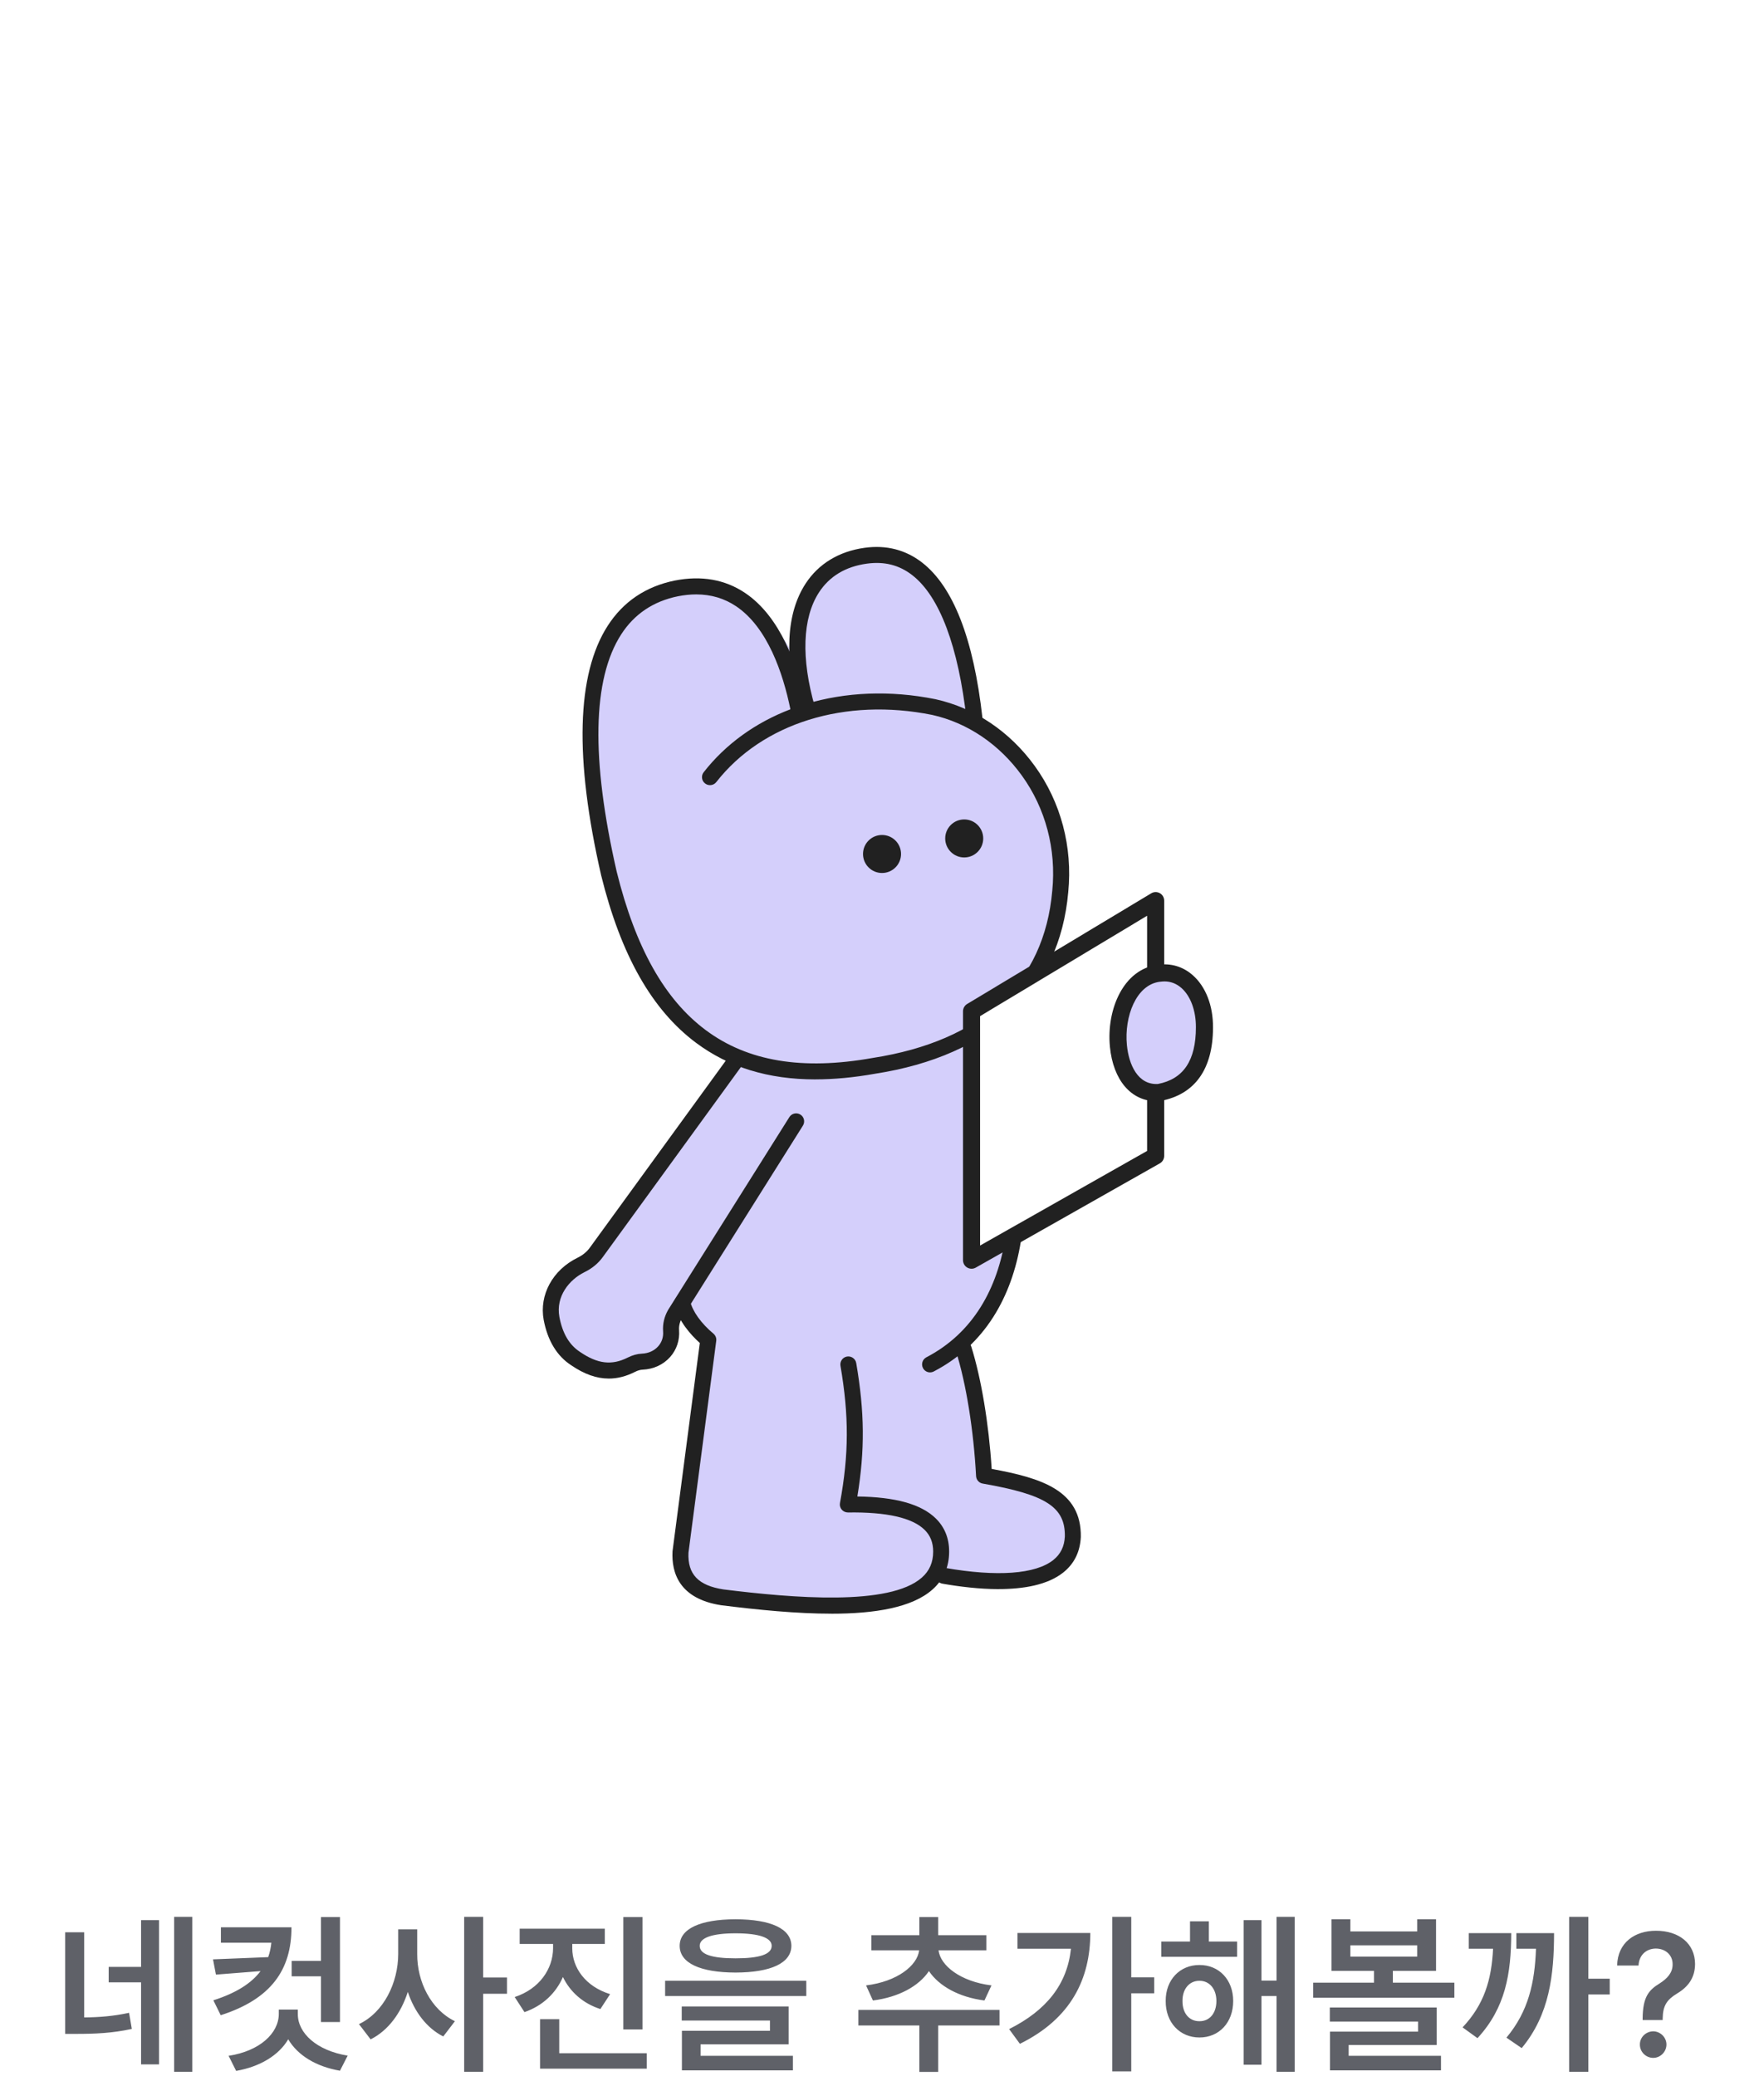 <svg width="181" height="213" viewBox="0 0 181 213" fill="none" xmlns="http://www.w3.org/2000/svg">
<g filter="url(#filter0_d_1349_25896)">
<path d="M85.291 168.691C81.272 168.691 76.94 168.218 73.617 167.803L73.529 167.792C68.504 167.02 65.646 163.75 65.879 159.04C65.885 158.945 65.894 158.846 65.905 158.747L67.926 143.338C67.433 143.49 66.917 143.589 66.387 143.634C65.093 144.257 63.774 144.573 62.458 144.573C60.6 144.573 58.726 143.941 56.888 142.693C54.715 141.272 53.272 138.961 52.714 136.004C51.984 132.036 54.056 128.121 57.869 126.246C57.965 126.198 57.999 126.167 58.002 126.167L69.918 109.772C69.797 109.684 69.679 109.597 69.558 109.51C64.425 105.682 60.857 99.487 58.65 90.574L58.636 90.521C55.645 77.462 56 68.299 59.727 62.513C61.759 59.356 64.828 57.279 68.597 56.509C69.578 56.315 70.533 56.219 71.452 56.219C73.921 56.219 76.19 56.901 78.191 58.245C78.622 58.536 79.039 58.857 79.442 59.209C79.623 58.86 79.82 58.522 80.032 58.197C81.844 55.407 84.775 53.603 88.287 53.116C88.848 53.039 89.403 53 89.945 53C92.391 53 94.612 53.761 96.543 55.266C100.266 58.164 102.625 63.595 103.733 71.839C105.638 73.178 107.31 74.835 108.716 76.783C111.715 80.935 113.144 86.042 112.772 91.231L116.512 88.982C117.132 88.607 117.846 88.41 118.576 88.41C119.306 88.41 119.951 88.59 120.551 88.931C121.8 89.636 122.578 90.972 122.578 92.412V96.499C123.237 96.801 123.858 97.201 124.427 97.7C126.453 99.473 127.606 102.294 127.587 105.445C127.587 109.966 125.794 113.343 122.578 115.037V118.605C122.578 120.045 121.8 121.381 120.546 122.089L107.53 129.462C106.721 133.115 105.235 136.244 103.096 138.803C103.803 141.492 104.359 144.739 104.686 148.127C108.742 149.071 114.133 151.216 114.029 157.764V157.868C113.908 160.289 112.879 162.341 111.056 163.798C109.071 165.382 106.182 166.185 102.465 166.188C100.906 166.188 99.189 166.05 97.346 165.777C94.818 167.775 90.968 168.708 85.291 168.708H85.288L85.291 168.691Z" fill="white"/>
</g>
<path d="M75.401 108.349L61.722 127.758C58.774 129.686 56.195 131.833 56.516 135.726C57.179 139.601 59.67 141.022 63.645 140.458L68.228 138.584L69.335 134.009L72.622 137.899L69.817 160.608L72.317 163.937L89.75 164.732C92.611 163.974 94.931 162.801 96.27 160.873L103.277 162.381C107.425 162.327 109.886 161.011 110.089 158.007C109.849 153.517 106.174 151.811 100.963 151.352L98.716 137.688C104.303 131.63 105.458 122.549 103.102 111.069L96.016 104.245L75.401 108.349Z" fill="#D4CFFB"/>
<path d="M62.458 141.442C61.206 141.442 59.949 140.991 58.622 140.086C57.15 139.136 56.192 137.56 55.786 135.421C55.315 132.859 56.705 130.303 59.247 129.054C59.783 128.792 60.209 128.445 60.513 128.025L75.412 107.529C75.68 107.162 76.19 107.08 76.559 107.348C76.925 107.616 77.007 108.129 76.739 108.495L61.84 128.992C61.375 129.632 60.747 130.148 59.969 130.528C58.41 131.295 57.009 133.011 57.398 135.12C57.72 136.822 58.419 138 59.529 138.719C61.325 139.945 62.779 140.111 64.411 139.288C64.899 139.043 65.383 138.908 65.854 138.888C66.531 138.86 67.125 138.595 67.531 138.138C67.909 137.715 68.084 137.18 68.038 136.591C67.982 135.847 68.16 135.091 68.549 134.406C68.554 134.395 68.56 134.387 68.568 134.375L80.996 114.614C81.238 114.231 81.742 114.116 82.129 114.358C82.512 114.6 82.627 115.105 82.385 115.491L69.969 135.235C69.749 135.63 69.648 136.058 69.679 136.47C69.755 137.498 69.431 138.479 68.76 139.232C68.055 140.024 67.046 140.486 65.924 140.531C65.691 140.54 65.431 140.616 65.155 140.757C64.248 141.216 63.357 141.444 62.461 141.444L62.458 141.442Z" fill="#212121"/>
<path d="M95.436 140.81C95.139 140.81 94.852 140.65 94.706 140.368C94.497 139.965 94.652 139.472 95.055 139.26C104.7 134.246 105.005 120.883 101.205 110.592C101.047 110.167 101.267 109.696 101.69 109.538C102.115 109.383 102.586 109.6 102.744 110.023C106.783 120.968 106.338 135.241 95.81 140.715C95.689 140.777 95.559 140.808 95.433 140.808L95.436 140.81Z" fill="#212121"/>
<path d="M85.296 165.566C81.756 165.566 77.813 165.177 74.005 164.701C69.673 164.035 68.898 161.341 69.005 159.196C69.005 159.173 69.008 159.154 69.01 159.131L71.806 137.794C70.893 136.969 69.619 135.565 69.213 133.871C69.106 133.431 69.38 132.989 69.819 132.882C70.259 132.777 70.702 133.048 70.809 133.488C71.065 134.556 71.939 135.776 73.204 136.836C73.419 137.017 73.529 137.293 73.492 137.572L70.642 159.311C70.544 161.518 71.651 162.68 74.231 163.077C81.362 163.965 91.255 164.805 94.586 161.865C95.37 161.175 95.75 160.301 95.75 159.193C95.75 158.274 95.463 157.547 94.874 156.966C93.608 155.721 90.967 155.123 87.007 155.182C86.765 155.182 86.528 155.078 86.367 154.892C86.209 154.703 86.142 154.455 86.187 154.213C87.106 149.215 87.12 145.267 86.238 140.131C86.162 139.686 86.46 139.26 86.908 139.184C87.354 139.111 87.779 139.407 87.856 139.855C88.715 144.861 88.755 148.784 87.971 153.542C91.894 153.593 94.535 154.334 96.024 155.8C96.931 156.693 97.391 157.835 97.388 159.196C97.388 160.777 96.81 162.091 95.668 163.097C93.572 164.949 89.752 165.569 85.293 165.569L85.296 165.566Z" fill="#212121"/>
<path d="M102.47 163.046C100.502 163.046 98.467 162.798 96.689 162.485C96.243 162.406 95.945 161.981 96.021 161.535C96.1 161.09 96.525 160.791 96.971 160.867C102.312 161.803 106.258 161.513 108.081 160.056C108.825 159.461 109.212 158.672 109.262 157.646C109.31 154.63 107.34 153.353 100.832 152.217C100.454 152.152 100.175 151.834 100.153 151.453C99.902 146.732 99.132 141.943 98.092 138.646C97.957 138.214 98.197 137.752 98.628 137.617C99.059 137.482 99.521 137.721 99.657 138.152C100.685 141.422 101.46 146.075 101.754 150.715C106.864 151.645 110.976 152.927 110.9 157.699C110.824 159.23 110.221 160.445 109.102 161.338C107.503 162.615 105.043 163.043 102.464 163.043L102.47 163.046Z" fill="#212121"/>
<path d="M100.055 74.185C98.595 62.276 95.362 57.363 89.279 57.532C83.107 58.485 81.37 63.604 83.126 72.953C81.322 63.347 76.339 59.982 69.115 61.008C61.248 63.466 58.72 72.186 62.306 88.075C64.648 101.421 71.195 108.413 81.407 109.885C92.295 109.51 103.578 107.562 108.13 95C109.993 85.047 107.327 78.091 100.055 74.182V74.185Z" fill="#D4CFFB"/>
<path d="M83.672 110.748C78.83 110.748 74.788 109.505 71.426 106.999C66.896 103.62 63.709 98.002 61.685 89.82C58.928 77.79 59.157 69.174 62.358 64.202C63.948 61.733 66.257 60.174 69.225 59.568C71.961 59.027 74.388 59.453 76.448 60.834C80.082 63.275 81.832 68.261 82.675 72.235C86.731 71.006 91.311 70.797 95.995 71.742C100.02 72.632 103.634 75.07 106.184 78.605C108.856 82.303 110.071 86.897 109.609 91.537C108.721 101.703 101.68 108.324 89.789 110.167C87.621 110.553 85.584 110.745 83.672 110.745V110.748ZM71.437 60.986C70.831 60.986 70.2 61.051 69.549 61.181C67.034 61.694 65.078 63.01 63.737 65.093C60.783 69.678 60.631 77.872 63.28 89.442C65.208 97.227 68.193 102.543 72.407 105.686C76.711 108.896 82.308 109.835 89.518 108.552C100.767 106.808 107.143 100.872 107.971 91.387C108.394 87.137 107.287 82.943 104.848 79.569C102.532 76.361 99.265 74.154 95.649 73.351C86.719 71.55 78.227 74.191 73.498 80.243C73.218 80.6 72.703 80.662 72.345 80.383C71.987 80.104 71.925 79.589 72.204 79.231C74.481 76.316 77.551 74.132 81.102 72.773C80.341 69.073 78.765 64.377 75.527 62.201C74.323 61.392 72.954 60.986 71.431 60.986H71.437Z" fill="#212121"/>
<path d="M99.995 74.583C99.584 74.583 99.228 74.273 99.18 73.853C98.338 66.327 96.413 61.2 93.617 59.021C92.272 57.973 90.745 57.584 88.941 57.832C86.762 58.133 85.107 59.128 84.031 60.786C82.331 63.404 82.184 67.579 83.619 72.542C83.746 72.976 83.495 73.433 83.058 73.559C82.621 73.684 82.168 73.436 82.041 72.999C80.448 67.491 80.66 62.959 82.652 59.892C83.983 57.846 86.077 56.572 88.715 56.206C90.947 55.898 92.934 56.411 94.623 57.725C97.822 60.214 99.902 65.577 100.807 73.667C100.858 74.118 100.533 74.523 100.082 74.574C100.051 74.577 100.02 74.58 99.989 74.58L99.995 74.583Z" fill="#212121"/>
<path d="M98.936 87.976C100.013 87.976 100.886 87.102 100.886 86.025C100.886 84.948 100.013 84.075 98.936 84.075C97.859 84.075 96.985 84.948 96.985 86.025C96.985 87.102 97.859 87.976 98.936 87.976Z" fill="#212121"/>
<path d="M90.502 89.571C91.579 89.571 92.453 88.698 92.453 87.62C92.453 86.543 91.579 85.67 90.502 85.67C89.425 85.67 88.552 86.543 88.552 87.62C88.552 88.698 89.425 89.571 90.502 89.571Z" fill="#212121"/>
<path d="M118.579 92.404L99.689 103.76V129.296L118.579 118.594V92.404Z" fill="white"/>
<path d="M99.689 130.173C99.536 130.173 99.384 130.134 99.246 130.055C98.975 129.897 98.812 129.609 98.812 129.297V103.76C98.812 103.453 98.973 103.168 99.238 103.008L118.128 91.654C118.398 91.491 118.737 91.485 119.01 91.643C119.286 91.798 119.455 92.091 119.455 92.407V118.597C119.455 118.913 119.286 119.203 119.01 119.361L100.12 130.06C99.984 130.137 99.838 130.173 99.689 130.173ZM100.565 104.256V127.794L117.702 118.087V93.957L100.565 104.256Z" fill="#212121"/>
<path d="M118.925 99.861C121.701 99.47 123.606 102.074 123.587 105.408C123.587 108.427 122.595 111.412 118.925 112.091C113.31 112.514 113.31 100.524 118.925 99.861Z" fill="#D4CFFB"/>
<path d="M118.635 112.98C116.064 112.98 114.215 110.826 113.885 107.388C113.519 103.594 115.261 99.42 118.812 98.991C120.14 98.805 121.371 99.169 122.372 100.045C123.714 101.218 124.478 103.177 124.463 105.415C124.463 109.693 122.603 112.301 119.086 112.954C119.055 112.96 119.024 112.966 118.993 112.966C118.871 112.974 118.753 112.98 118.637 112.98H118.635ZM119.475 100.696C119.334 100.696 119.193 100.708 119.046 100.727C119.041 100.727 119.032 100.727 119.026 100.727C116.569 101.018 115.348 104.321 115.627 107.216C115.822 109.237 116.752 111.334 118.812 111.218C121.434 110.711 122.708 108.808 122.708 105.406C122.719 103.698 122.161 102.188 121.216 101.362C120.709 100.919 120.126 100.694 119.475 100.694V100.696Z" fill="#212121"/>
<path d="M8.639 198.256V206.992C10.194 206.975 11.618 206.869 13.244 206.518L13.525 208.17C11.513 208.609 9.772 208.68 7.76 208.68H6.688V198.256H8.639ZM11.152 203.389V201.807H14.475V197.008H16.32V211.809H14.475V203.389H11.152ZM17.867 212.564V196.674H19.73V212.564H17.867ZM34.883 196.691V207.467H32.932V202.773H29.926V201.191H32.932V196.691H34.883ZM21.857 201.033L27.518 200.805C27.685 200.339 27.79 199.847 27.843 199.328H22.666V197.746H29.908C29.908 202.088 27.834 205.103 22.648 206.764L21.893 205.234C24.266 204.479 25.812 203.468 26.735 202.237L22.156 202.598L21.857 201.033ZM23.457 210.93C26.639 210.446 28.599 208.627 28.607 206.641V206.184H30.559V206.641C30.55 208.609 32.501 210.394 35.674 210.912L34.883 212.459C32.422 212.037 30.532 210.868 29.574 209.233C28.607 210.877 26.691 212.046 24.23 212.477L23.457 210.93ZM42.81 200.488C42.793 203.327 44.217 206.192 46.678 207.379L45.482 208.943C43.76 208.073 42.52 206.395 41.844 204.373C41.149 206.535 39.849 208.328 38.029 209.242L36.834 207.678C39.392 206.465 40.851 203.424 40.859 200.488V197.957H42.81V200.488ZM47.627 212.564V196.674H49.578V202.896H52.022V204.566H49.578V212.564H47.627ZM58.719 199.908C58.719 201.886 60.072 203.819 62.603 204.602L61.602 206.131C59.8 205.551 58.49 204.355 57.761 202.844C57.049 204.487 55.695 205.797 53.815 206.447L52.812 204.9C55.37 204.057 56.732 202 56.75 199.908V199.451H53.322V197.887H62.059V199.451H58.719V199.908ZM55.414 212.248V207.168H57.383V210.666H66.365V212.248H55.414ZM63.957 208.223V196.691H65.926V208.223H63.957ZM75.471 196.92C79.092 196.929 81.192 197.887 81.201 199.645C81.192 201.42 79.092 202.378 75.471 202.387C71.858 202.378 69.74 201.42 69.74 199.645C69.74 197.887 71.858 196.929 75.471 196.92ZM68.246 204.795V203.23H82.731V204.795H68.246ZM69.951 207.309V205.867H80.92V209.752H71.885V210.93H81.359V212.424H69.969V208.363H79.004V207.309H69.951ZM71.797 199.645C71.788 200.523 73.054 200.928 75.471 200.928C77.923 200.928 79.18 200.523 79.18 199.645C79.18 198.827 77.923 198.361 75.471 198.361C73.054 198.361 71.788 198.827 71.797 199.645ZM102.559 206.219V207.818H96.266V212.582H94.332V207.818H88.074V206.219H102.559ZM88.865 203.705C92.038 203.318 94.121 201.692 94.314 200.102H89.41V198.555H94.332V196.691H96.266V198.555H101.205V200.102H96.301C96.485 201.675 98.56 203.318 101.732 203.705L101.012 205.252C98.384 204.918 96.345 203.767 95.316 202.237C94.279 203.784 92.214 204.918 89.568 205.252L88.865 203.705ZM116.076 196.674V202.879H118.432V204.514H116.076V212.529H114.125V196.674H116.076ZM103.543 208.188C107.41 206.254 109.502 203.564 109.889 199.943H104.404V198.326H111.875C111.866 202.993 109.933 207.098 104.65 209.699L103.543 208.188ZM126.939 199.205V200.77H119.152V199.205H122.105V197.131H124.039V199.205H126.939ZM119.609 205.305C119.592 203.143 121.06 201.604 123.072 201.613C125.094 201.604 126.535 203.143 126.535 205.305C126.535 207.511 125.094 209.049 123.072 209.049C121.06 209.049 119.592 207.511 119.609 205.305ZM121.332 205.305C121.323 206.588 122.044 207.388 123.072 207.379C124.092 207.388 124.812 206.588 124.812 205.305C124.812 204.057 124.092 203.23 123.072 203.23C122.044 203.23 121.323 204.057 121.332 205.305ZM127.607 211.844V197.008H129.436V203.213H130.982V196.674H132.846V212.564H130.982V204.795H129.436V211.844H127.607ZM138.559 196.92V198.168H145.414V196.92H147.348V202.211H142.918V203.424H149.229V204.971H134.744V203.424H140.984V202.211H136.625V196.92H138.559ZM136.449 207.414V205.973H147.418V209.822H138.383V210.93H147.857V212.424H136.467V208.451H145.502V207.414H136.449ZM138.559 200.752H145.414V199.592H138.559V200.752ZM162.975 196.674V203.02H165.172V204.637H162.975V212.564H161.006V196.674H162.975ZM150.072 208.012C152.305 205.639 153.043 203.116 153.201 199.943H150.705V198.344H155.064C155.056 202.51 154.467 206.017 151.602 209.119L150.072 208.012ZM154.572 209.066C156.84 206.359 157.481 203.389 157.604 199.943H155.592V198.344H159.459C159.45 202.615 159.002 206.693 156.137 210.139L154.572 209.066ZM168.547 207.098C168.564 204.856 169.197 204.171 170.305 203.494C171.052 203.011 171.632 202.422 171.623 201.543C171.632 200.559 170.858 199.926 169.9 199.926C169.03 199.926 168.187 200.488 168.125 201.666H165.928C165.989 199.302 167.747 198.098 169.918 198.098C172.291 198.098 173.917 199.416 173.926 201.508C173.917 202.94 173.205 203.872 172.062 204.549C171.043 205.173 170.621 205.779 170.604 207.098V207.256H168.547V207.098ZM168.266 209.77C168.257 209.031 168.881 208.425 169.637 208.416C170.366 208.425 170.99 209.031 170.99 209.77C170.99 210.525 170.366 211.141 169.637 211.141C168.881 211.141 168.257 210.525 168.266 209.77Z" fill="#5F6168"/>
<defs>
<filter id="filter0_d_1349_25896" x="49.009" y="50.033" width="82.138" height="122.828" filterUnits="userSpaceOnUse" color-interpolation-filters="sRGB">
<feFlood flood-opacity="0" result="BackgroundImageFix"/>
<feColorMatrix in="SourceAlpha" type="matrix" values="0 0 0 0 0 0 0 0 0 0 0 0 0 0 0 0 0 0 127 0" result="hardAlpha"/>
<feMorphology radius="0.593" operator="dilate" in="SourceAlpha" result="effect1_dropShadow_1349_25896"/>
<feOffset dy="0.593"/>
<feGaussianBlur stdDeviation="1.483"/>
<feComposite in2="hardAlpha" operator="out"/>
<feColorMatrix type="matrix" values="0 0 0 0 0 0 0 0 0 0 0 0 0 0 0 0 0 0 0.16 0"/>
<feBlend mode="normal" in2="BackgroundImageFix" result="effect1_dropShadow_1349_25896"/>
<feBlend mode="normal" in="SourceGraphic" in2="effect1_dropShadow_1349_25896" result="shape"/>
</filter>
</defs>
</svg>
